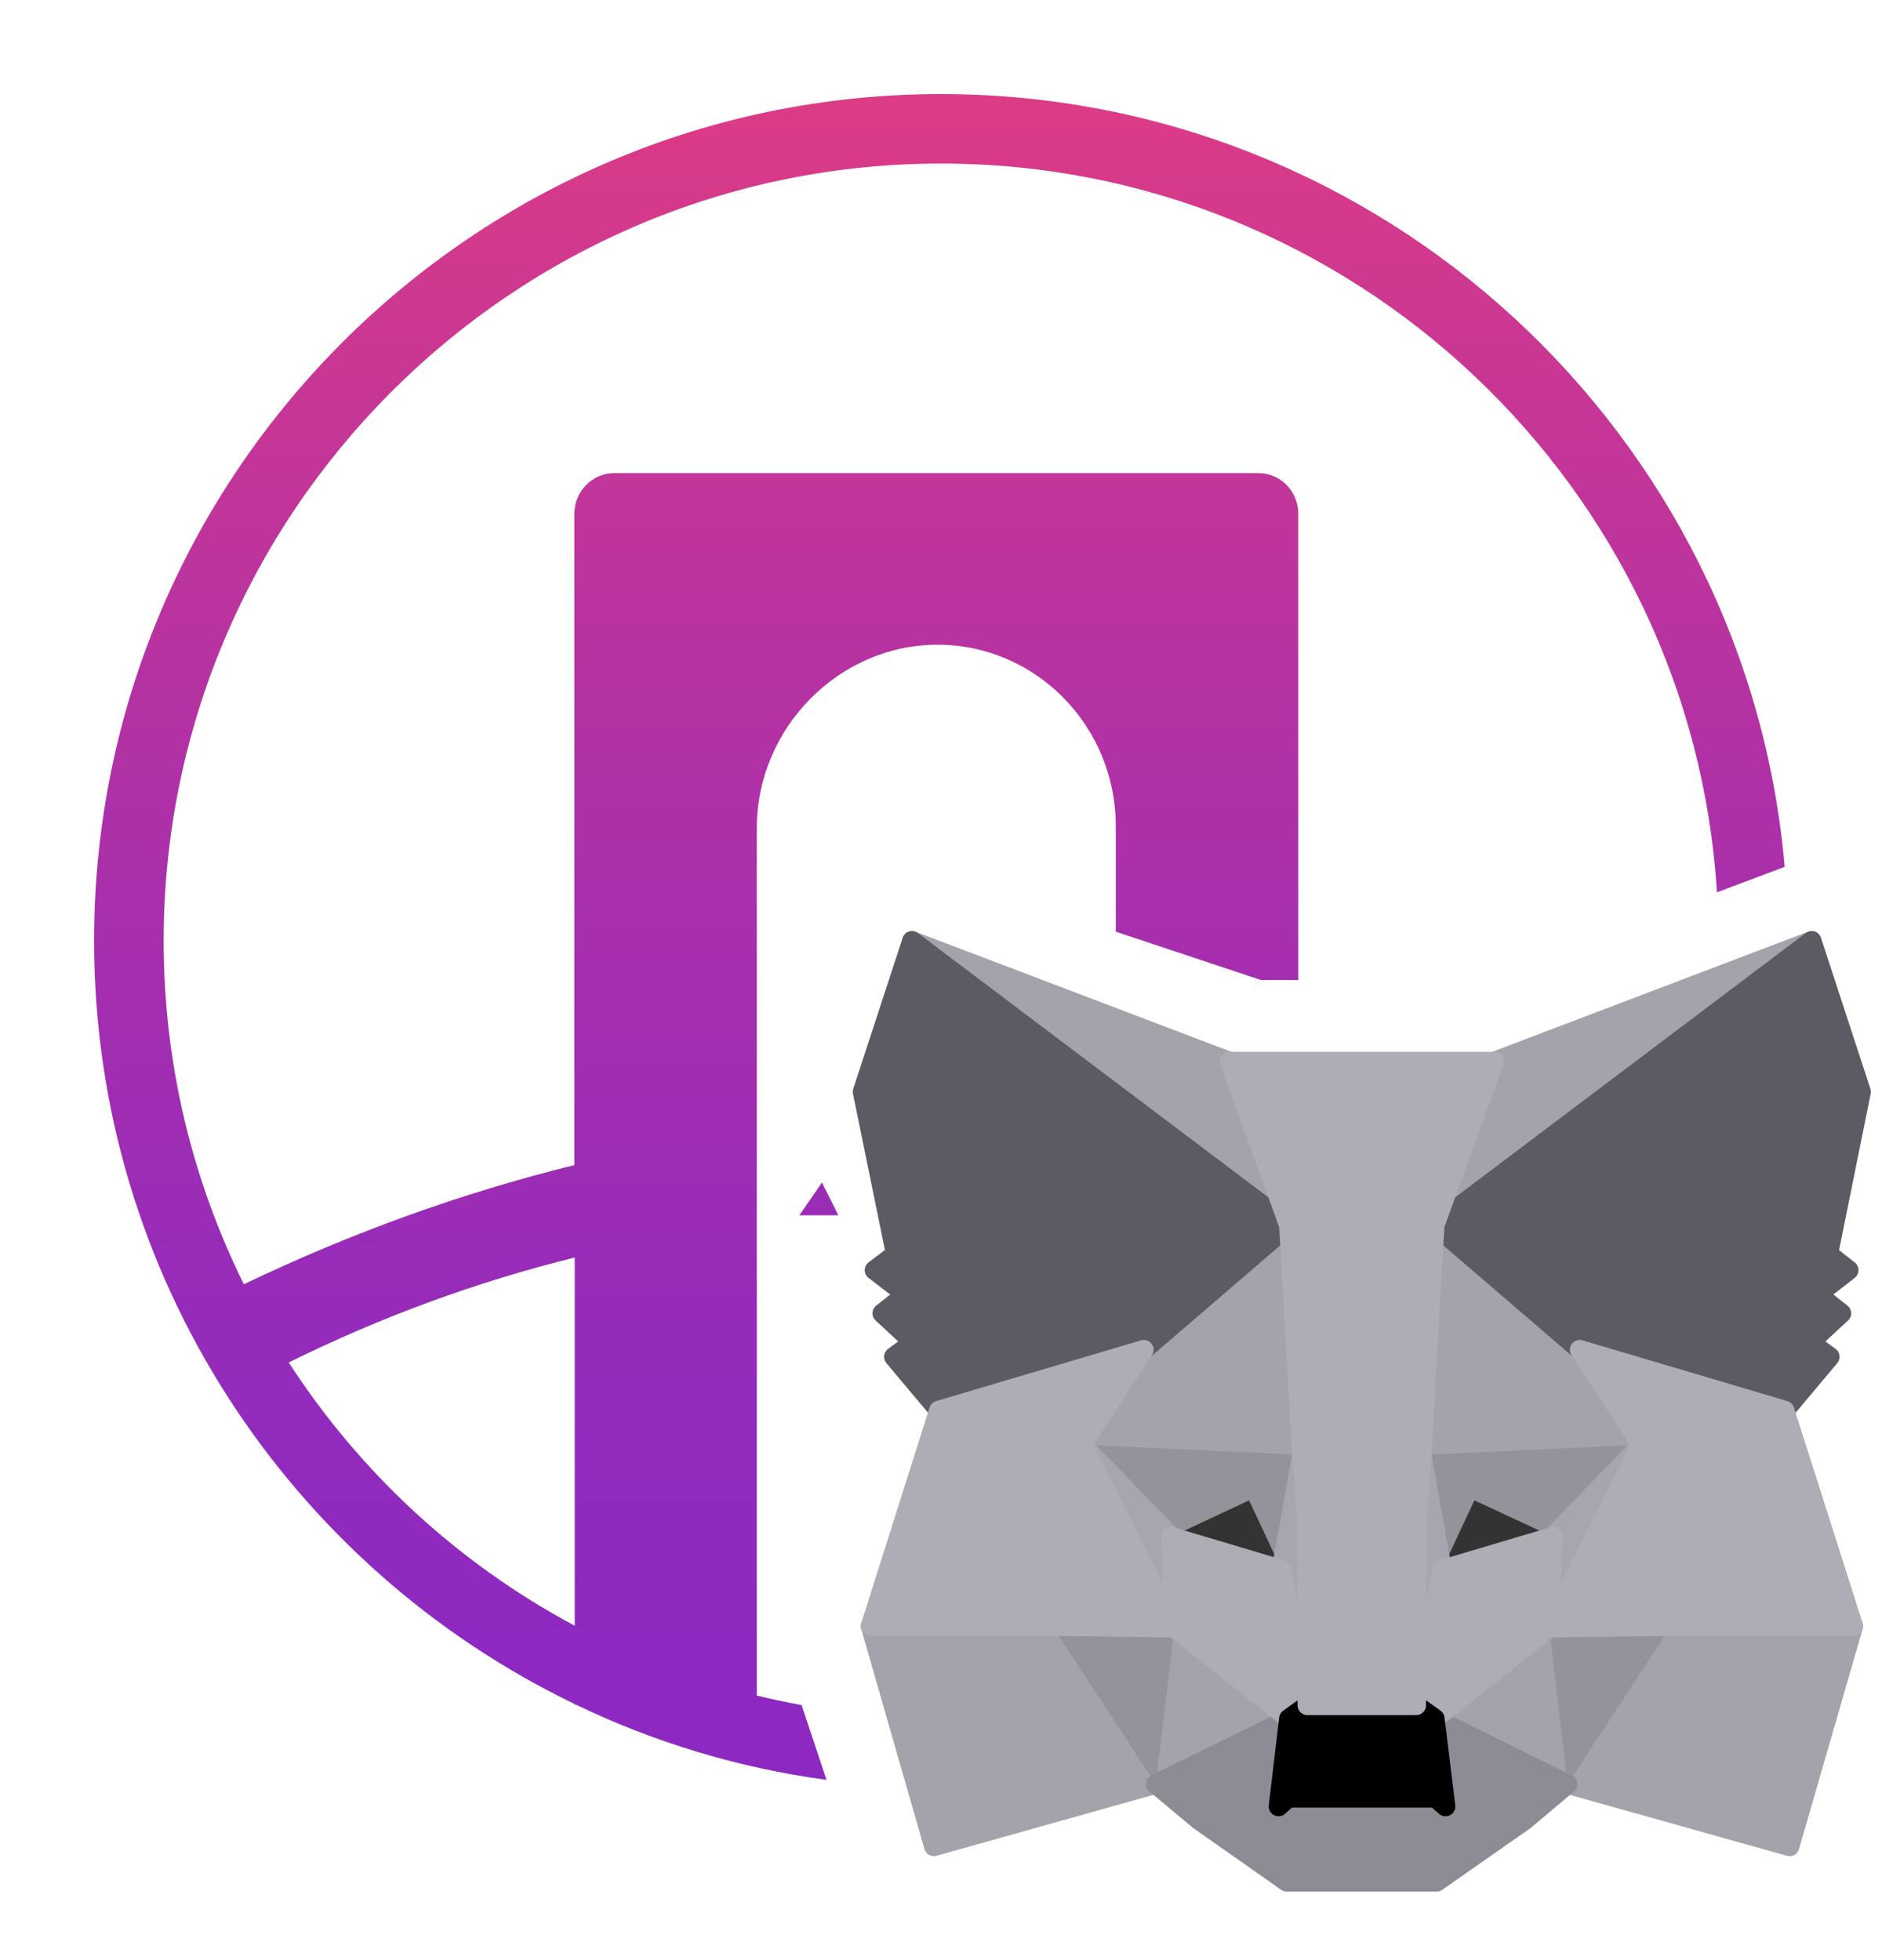 <svg width="24" height="25" viewBox="0 0 24 25" fill="none" xmlns="http://www.w3.org/2000/svg">
<path fill-rule="evenodd" clip-rule="evenodd" d="M1.2 11.998C1.2 6.043 6.044 1.2 12 1.2C17.638 1.2 22.279 5.539 22.759 11.056L21.895 11.381C21.575 6.204 17.257 2.086 12 2.086C6.536 2.086 2.087 6.535 2.087 11.998C2.087 13.571 2.454 15.055 3.11 16.38C4.497 15.715 5.907 15.21 7.325 14.86V6.553C7.325 6.265 7.555 6.034 7.834 6.034H9.651H14.229H16.046C16.33 6.034 16.556 6.265 16.556 6.553V12.5H16.081L14.229 11.883V10.562H14.225C14.225 10.558 14.226 10.553 14.227 10.549C14.228 10.545 14.229 10.54 14.229 10.536C14.229 9.26 13.21 8.223 11.956 8.223C10.702 8.223 9.651 9.282 9.651 10.562V21.626C9.84 21.671 10.03 21.712 10.222 21.747L10.54 22.701C9.409 22.548 8.333 22.218 7.343 21.741H7.325V21.732C3.704 19.987 1.2 16.278 1.2 11.998ZM12.152 22.799C12.102 22.8 12.051 22.8 12 22.8C11.875 22.8 11.749 22.798 11.625 22.794L11.323 21.889C11.549 21.906 11.778 21.916 12.009 21.919C12.448 21.919 12.881 21.888 13.306 21.83L12.152 22.799ZM13.906 22.632C17.716 21.951 20.839 19.267 22.144 15.713L20.158 17.381C20.198 17.4 20.238 17.419 20.279 17.439C19.348 18.852 18.063 20.013 16.552 20.797V20.41L13.906 22.632ZM19.143 16.927C18.282 16.569 17.42 16.28 16.552 16.061V19.104L14.234 21.051V16.588L16.069 15.963C15.302 15.773 14.464 15.667 14.234 15.64C14.22 15.636 14.212 15.636 14.203 15.636C14.189 15.631 14.181 15.631 14.167 15.631C13.39 15.543 12.607 15.503 11.813 15.509L11.207 14.297C12.216 14.254 13.225 14.296 14.229 14.413V12.937L15.919 13.5H16.556V14.82C17.778 15.113 18.99 15.52 20.189 16.049L19.143 16.927ZM21.453 14.986L22.613 14.013C22.723 13.428 22.786 12.828 22.798 12.215L22.754 12.127L21.904 12.445C21.864 13.326 21.709 14.178 21.453 14.986ZM10.482 15.082L10.194 15.5H10.691L10.482 15.082ZM7.329 16.039C6.075 16.349 4.856 16.797 3.682 17.377C4.59 18.782 5.845 19.942 7.329 20.735V16.039Z" fill="url(#paint0_linear_17366_45582)"/>
<path d="M23.102 12L18.128 15.75L19.053 13.54L23.102 12Z" fill="#A3A3AC" stroke="#A3A3AC" stroke-width="0.25" stroke-linecap="round" stroke-linejoin="round"/>
<path d="M11.63 12L16.56 15.785L15.679 13.54L11.63 12Z" fill="#A3A3AC" stroke="#A3A3AC" stroke-width="0.25" stroke-linecap="round" stroke-linejoin="round"/>
<path d="M21.312 20.694L19.988 22.754L22.822 23.549L23.634 20.739L21.312 20.694Z" fill="#A3A3AC" stroke="#A3A3AC" stroke-width="0.25" stroke-linecap="round" stroke-linejoin="round"/>
<path d="M11.102 20.739L11.909 23.549L14.738 22.754L13.42 20.694L11.102 20.739Z" fill="#A3A3AC" stroke="#A3A3AC" stroke-width="0.25" stroke-linecap="round" stroke-linejoin="round"/>
<path d="M14.586 17.215L13.799 18.424L16.603 18.555L16.51 15.479L14.586 17.215Z" fill="#A3A3AC" stroke="#A3A3AC" stroke-width="0.25" stroke-linecap="round" stroke-linejoin="round"/>
<path d="M20.145 17.215L18.192 15.445L18.128 18.555L20.932 18.425L20.145 17.215Z" fill="#A3A3AC" stroke="#A3A3AC" stroke-width="0.25" stroke-linecap="round" stroke-linejoin="round"/>
<path d="M14.74 22.755L16.438 21.92L14.976 20.76L14.74 22.755Z" fill="#A3A3AC" stroke="#A3A3AC" stroke-width="0.25" stroke-linecap="round" stroke-linejoin="round"/>
<path d="M18.296 21.92L19.989 22.755L19.758 20.76L18.296 21.92Z" fill="#A3A3AC" stroke="#A3A3AC" stroke-width="0.25" stroke-linecap="round" stroke-linejoin="round"/>
<path d="M19.989 22.755L18.296 21.92L18.434 23.04L18.419 23.515L19.989 22.755Z" fill="#8C8C94" stroke="#8C8C94" stroke-width="0.25" stroke-linecap="round" stroke-linejoin="round"/>
<path d="M14.74 22.755L16.315 23.515L16.305 23.04L16.438 21.92L14.74 22.755Z" fill="#8C8C94" stroke="#8C8C94" stroke-width="0.25" stroke-linecap="round" stroke-linejoin="round"/>
<path d="M16.343 20.02L14.935 19.6L15.929 19.135L16.343 20.02Z" fill="#333333" stroke="#333333" stroke-width="0.25" stroke-linecap="round" stroke-linejoin="round"/>
<path d="M18.388 20.02L18.801 19.135L19.8 19.6L18.388 20.02Z" fill="#333333" stroke="#333333" stroke-width="0.25" stroke-linecap="round" stroke-linejoin="round"/>
<path d="M14.738 22.755L14.984 20.695L13.419 20.74L14.738 22.755Z" fill="#93939B"/>
<path d="M19.748 20.695L19.989 22.755L21.312 20.74L19.748 20.695Z" fill="#93939B"/>
<path d="M20.932 18.426L18.128 18.556L18.389 20.021L18.802 19.136L19.801 19.601L20.932 18.426Z" fill="#93939B"/>
<path d="M14.935 19.601L15.929 19.136L16.342 20.021L16.603 18.556L13.799 18.426L14.935 19.601Z" fill="#93939B"/>
<path d="M13.799 18.426L14.975 20.761L14.935 19.601L13.799 18.426Z" fill="#A6A6AE" stroke="#A6A6AE" stroke-width="0.25" stroke-linecap="round" stroke-linejoin="round"/>
<path d="M19.801 19.601L19.757 20.761L20.933 18.426L19.801 19.601Z" fill="#A6A6AE" stroke="#A6A6AE" stroke-width="0.25" stroke-linecap="round" stroke-linejoin="round"/>
<path d="M16.603 18.556L16.342 20.021L16.671 21.751L16.745 19.471L16.603 18.556Z" fill="#A6A6AE" stroke="#A6A6AE" stroke-width="0.25" stroke-linecap="round" stroke-linejoin="round"/>
<path d="M18.13 18.556L17.992 19.466L18.061 21.751L18.39 20.021L18.13 18.556Z" fill="#A6A6AE" stroke="#A6A6AE" stroke-width="0.25" stroke-linecap="round" stroke-linejoin="round"/>
<path d="M18.391 20.02L18.061 21.75L18.297 21.92L19.758 20.76L19.803 19.6L18.391 20.02Z" fill="#ADADB5" stroke="#ADADB5" stroke-width="0.25" stroke-linecap="round" stroke-linejoin="round"/>
<path d="M14.935 19.6L14.975 20.76L16.436 21.92L16.672 21.75L16.343 20.02L14.935 19.6Z" fill="#ADADB5" stroke="#ADADB5" stroke-width="0.25" stroke-linecap="round" stroke-linejoin="round"/>
<path d="M18.42 23.515L18.435 23.04L18.307 22.93H16.428L16.305 23.04L16.315 23.515L14.74 22.755L15.291 23.215L16.408 24H18.322L19.444 23.215L19.99 22.755L18.42 23.515Z" fill="#8C8C94" stroke="#8C8C94" stroke-width="0.25" stroke-linecap="round" stroke-linejoin="round"/>
<path d="M18.297 21.92L18.061 21.75H16.673L16.437 21.92L16.304 23.04L16.427 22.93H18.307L18.434 23.04L18.297 21.92Z" fill="black" stroke="black" stroke-width="0.25" stroke-linecap="round" stroke-linejoin="round"/>
<path d="M23.315 15.995L23.733 13.925L23.103 12L18.296 15.625L20.146 17.215L22.759 17.99L23.334 17.305L23.083 17.12L23.482 16.75L23.177 16.51L23.575 16.2L23.315 15.995Z" fill="#5B5B64" stroke="#5B5B64" stroke-width="0.25" stroke-linecap="round" stroke-linejoin="round"/>
<path d="M11 13.925L11.423 15.995L11.152 16.2L11.556 16.51L11.251 16.75L11.649 17.12L11.399 17.305L11.974 17.99L14.587 17.215L16.436 15.625L11.63 12L11 13.925Z" fill="#5B5B64" stroke="#5B5B64" stroke-width="0.25" stroke-linecap="round" stroke-linejoin="round"/>
<path d="M22.758 17.99L20.145 17.215L20.933 18.425L19.757 20.76L21.311 20.74H23.634L22.758 17.99Z" fill="#ADADB5" stroke="#ADADB5" stroke-width="0.25" stroke-linecap="round" stroke-linejoin="round"/>
<path d="M14.586 17.215L11.973 17.99L11.102 20.74H13.42L14.975 20.76L13.799 18.425L14.586 17.215Z" fill="#ADADB5" stroke="#ADADB5" stroke-width="0.25" stroke-linecap="round" stroke-linejoin="round"/>
<path d="M18.129 18.555L18.296 15.625L19.054 13.54H15.679L16.436 15.625L16.604 18.555L16.668 19.475L16.672 21.75H18.06L18.065 19.475L18.129 18.555Z" fill="#ADADB5" stroke="#ADADB5" stroke-width="0.25" stroke-linecap="round" stroke-linejoin="round"/>
<defs>
<linearGradient id="paint0_linear_17366_45582" x1="12" y1="23.267" x2="12" y2="-2.112" gradientUnits="userSpaceOnUse">
<stop offset="0.086" stop-color="#8D29C1"/>
<stop offset="0.238" stop-color="#942BBB"/>
<stop offset="0.467" stop-color="#A92FAC"/>
<stop offset="0.741" stop-color="#CA3793"/>
<stop offset="1" stop-color="#F03F77"/>
</linearGradient>
</defs>
</svg>
